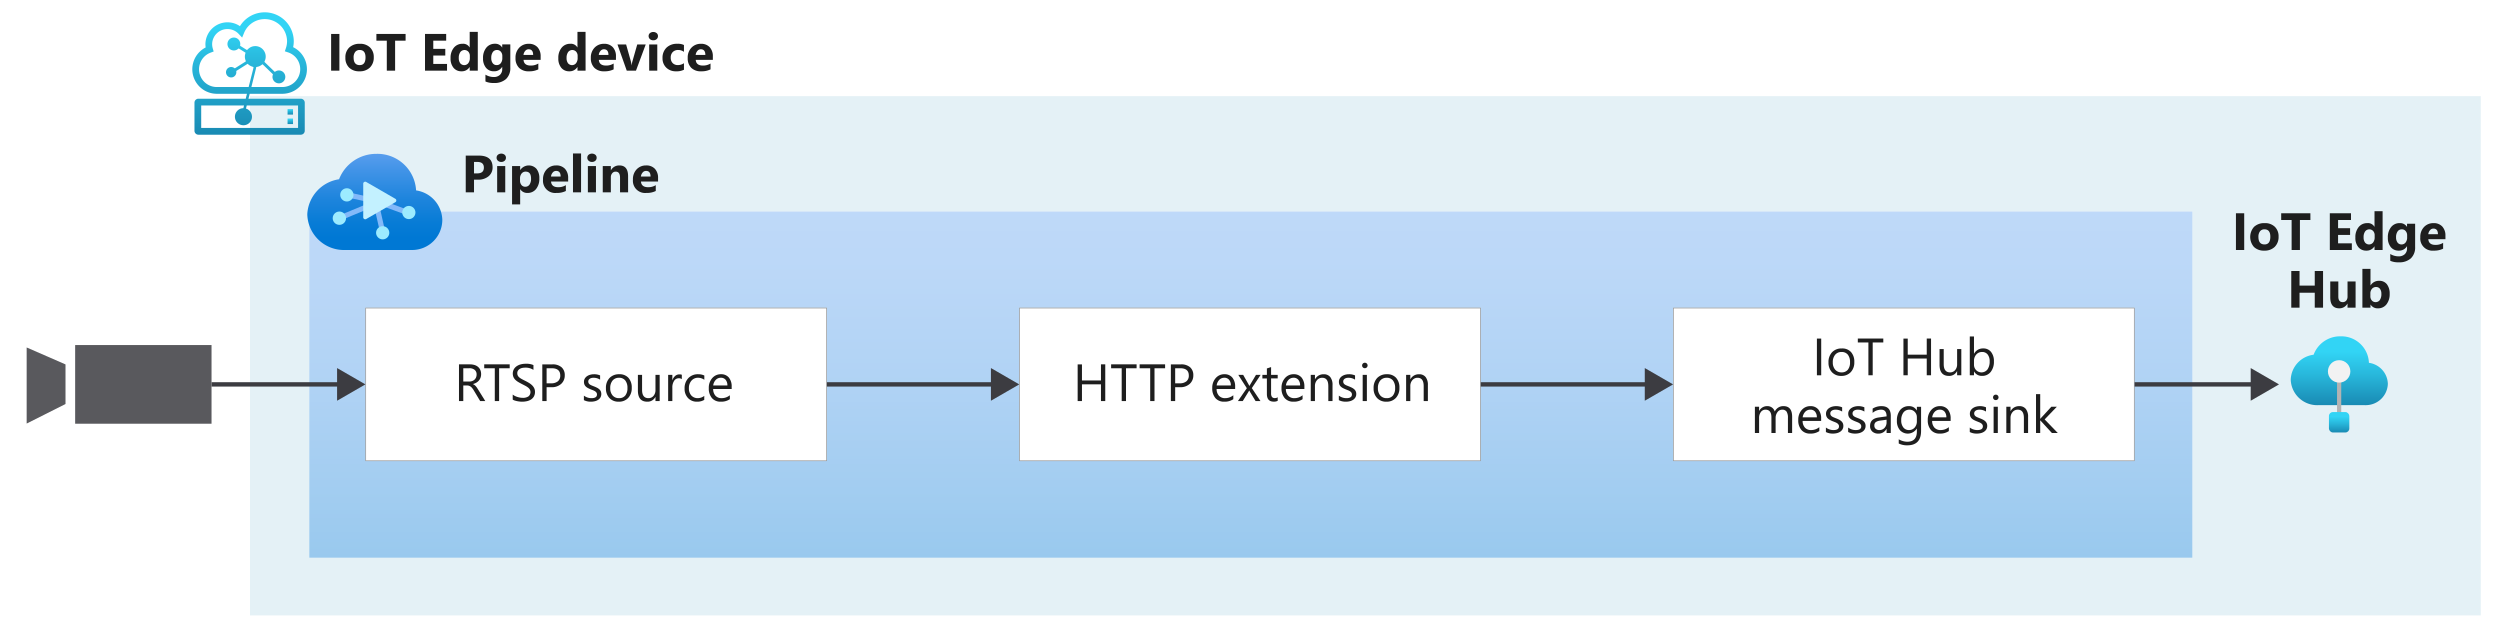 <svg xmlns="http://www.w3.org/2000/svg" xmlns:xlink="http://www.w3.org/1999/xlink" viewBox="0 0 572 145.2">
  <defs>
    <linearGradient id="linear-gradient" x1="286.183" y1="48.4" x2="286.183" y2="127.6" gradientUnits="userSpaceOnUse">
      <stop offset="0" stop-color="#5ea0ef"/>
      <stop offset="0.18" stop-color="#559cec"/>
      <stop offset="0.47" stop-color="#3c91e5"/>
      <stop offset="0.84" stop-color="#1380da"/>
      <stop offset="1" stop-color="#0078d4"/>
    </linearGradient>
    <linearGradient id="linear-gradient-2" x1="535.231" y1="1449.288" x2="535.231" y2="1465.052" gradientTransform="matrix(1, 0, 0, -1, 0, 1542)" gradientUnits="userSpaceOnUse">
      <stop offset="0" stop-color="#198ab3"/>
      <stop offset="0.44" stop-color="#28b7db"/>
      <stop offset="0.78" stop-color="#32d4f5"/>
    </linearGradient>
    <linearGradient id="linear-gradient-3" x1="535.194" y1="1443.052" x2="535.194" y2="1447.718" xlink:href="#linear-gradient-2"/>
    <linearGradient id="linear-gradient-4" x1="57.114" y1="2.821" x2="57.114" y2="30.821" gradientUnits="userSpaceOnUse">
      <stop offset="0.131" stop-color="#32d4f5"/>
      <stop offset="0.404" stop-color="#28b7db"/>
      <stop offset="1" stop-color="#198ab3"/>
    </linearGradient>
    <linearGradient id="linear-gradient-5" x1="66.417" y1="24.962" x2="66.417" y2="26.217" xlink:href="#linear-gradient-4"/>
    <linearGradient id="linear-gradient-6" x1="66.417" y1="27.128" x2="66.417" y2="28.384" xlink:href="#linear-gradient-4"/>
    <linearGradient id="linear-gradient-7" x1="85.754" y1="1510.905" x2="85.754" y2="1484.289" gradientTransform="matrix(1, 0, 0, -1, 0, 1542)" gradientUnits="userSpaceOnUse">
      <stop offset="0.117" stop-color="#5ea0ef"/>
      <stop offset="0.271" stop-color="#4595e8"/>
      <stop offset="0.531" stop-color="#1f85dd"/>
      <stop offset="0.741" stop-color="#087cd6"/>
      <stop offset="0.873" stop-color="#0078d4"/>
    </linearGradient>
  </defs>
  <g id="Shapes">
    <rect width="572" height="145.2" fill="#fff"/>
    <g>
      <rect x="57.2" y="22" width="510.4" height="118.8" fill="#fff"/>
      <rect x="57.2" y="22" width="510.4" height="118.8" fill="#198ab3" opacity="0.12"/>
    </g>
    <g>
      <rect x="70.766" y="48.4" width="430.834" height="79.2" fill="#fff"/>
      <rect x="70.766" y="48.4" width="430.834" height="79.2" opacity="0.4" fill="url(#linear-gradient)"/>
    </g>
    <g>
      <rect x="83.6" y="70.4" width="105.6" height="35.097" fill="#fff"/>
      <g opacity="0.65">
        <path d="M189.05,70.55v34.8H83.75V70.55h105.3m.15-.15H83.6v35.1H189.2V70.4Z" fill="#505150"/>
      </g>
    </g>
    <g>
      <rect x="233.2" y="70.4" width="105.6" height="35.097" fill="#fff"/>
      <g opacity="0.65">
        <path d="M338.65,70.55v34.8H233.35V70.55h105.3m.15-.15H233.2v35.1H338.8V70.4Z" fill="#505150"/>
      </g>
    </g>
    <g>
      <rect x="382.8" y="70.4" width="105.6" height="35.097" fill="#fff"/>
      <g opacity="0.65">
        <path d="M488.25,70.55v34.8H382.95V70.55h105.3m.15-.15H382.8v35.1H488.4V70.4Z" fill="#505150"/>
      </g>
    </g>
    <g>
      <line x1="47.146" y1="87.948" x2="78.218" y2="87.948" fill="none" stroke="#3c3c41" stroke-miterlimit="10"/>
      <polygon points="77.124 91.688 83.6 87.948 77.124 84.209 77.124 91.688" fill="#3c3c41"/>
    </g>
    <g>
      <line x1="189.2" y1="87.948" x2="227.818" y2="87.948" fill="none" stroke="#3c3c41" stroke-miterlimit="10"/>
      <polygon points="226.724 91.688 233.2 87.948 226.724 84.209 226.724 91.688" fill="#3c3c41"/>
    </g>
    <g>
      <line x1="338.8" y1="87.948" x2="377.418" y2="87.948" fill="none" stroke="#3c3c41" stroke-miterlimit="10"/>
      <polygon points="376.324 91.688 382.8 87.948 376.324 84.209 376.324 91.688" fill="#3c3c41"/>
    </g>
    <g>
      <line x1="488.4" y1="87.948" x2="516.055" y2="87.948" fill="none" stroke="#3c3c41" stroke-miterlimit="10"/>
      <polygon points="514.96 91.688 521.437 87.948 514.96 84.209 514.96 91.688" fill="#3c3c41"/>
    </g>
    <g>
      <path d="M546.341,87.765a5.014,5.014,0,0,0-4.333-4.753,6.3,6.3,0,0,0-6.481-6.061,6.458,6.458,0,0,0-6.172,4.21,5.949,5.949,0,0,0-5.234,5.727A6.049,6.049,0,0,0,530.38,92.7h10.677a.953.953,0,0,0,.272,0A5.049,5.049,0,0,0,546.341,87.765Z" fill="url(#linear-gradient-2)"/>
      <rect x="534.713" y="87.283" width="0.963" height="7.641" fill="#b3b3b3"/>
      <circle cx="535.194" cy="84.975" r="2.568" fill="#f2f2f2"/>
      <rect x="532.861" y="94.282" width="4.666" height="4.666" rx="0.901" fill="url(#linear-gradient-3)"/>
    </g>
    <g>
      <path d="M68.827,22.585H56.848l.281-1.128H64.6a5.617,5.617,0,0,0,2.469-10.666,6.523,6.523,0,0,0,.146-1.371A6.65,6.65,0,0,0,54.9,5.987,5.05,5.05,0,0,0,47,10.094a5.138,5.138,0,0,0,.058.763,5.607,5.607,0,0,0,2.57,10.6H56.5l-.281,1.128H45.4a.908.908,0,0,0-.905.91v6.417a.908.908,0,0,0,.905.91H68.827a.908.908,0,0,0,.9-.91V23.494A.907.907,0,0,0,68.827,22.585Zm-19.2-2.674a4.061,4.061,0,0,1-1.415-7.877l.674-.253-.207-.7a3.529,3.529,0,0,1-.142-.992,3.509,3.509,0,0,1,6.05-2.356L55.4,8.6l.455-1.1A5.112,5.112,0,0,1,65.679,9.42,5.01,5.01,0,0,1,65.419,11l-.245.737.734.244a4.043,4.043,0,0,1,2.782,3.849A4.086,4.086,0,0,1,64.6,19.909H57.514l1.063-4.264.051-.3.3-.067a2.363,2.363,0,0,0,.835-.368l.308-.215,2.376,2.3-.062.256a1.473,1.473,0,0,0,1.427,1.819,1.431,1.431,0,0,0,.533-.1,1.481,1.481,0,0,0,.834-1.913,1.463,1.463,0,0,0-1.9-.838.631.631,0,0,0-.06.032c-.023.014-.048.027-.071.039l-.291.15-2.365-2.288.121-.29a2.4,2.4,0,0,0-2.2-3.316,2.365,2.365,0,0,0-1.642.663l-.257.248-1.572-.984.025-.281a1.461,1.461,0,0,0-1.457-1.6,1.448,1.448,0,0,0-.534.1,1.482,1.482,0,0,0-.833,1.914,1.458,1.458,0,0,0,1.368.938,1.436,1.436,0,0,0,.534-.1,1.453,1.453,0,0,0,.322-.184l.249-.181,1.561.978-.078.324a2.334,2.334,0,0,0,.048,1.314l.112.341-2.528,1.6-.239-.141a1.172,1.172,0,0,0-1.029-.082,1.2,1.2,0,0,0-.673,1.547,1.183,1.183,0,0,0,1.537.676,1.2,1.2,0,0,0,.748-1.143l-.007-.261,2.584-1.634.254.21a2.371,2.371,0,0,0,.735.408l.366.127-.062.377L56.89,19.911Zm18.57,9.365H46.034V24.132h9.8l-.156.623a1.951,1.951,0,1,0,.6.087l.177-.71H68.194Z" fill="url(#linear-gradient-4)"/>
      <path d="M67.042,24.962H65.793v1.255h1.249Z" fill="url(#linear-gradient-5)"/>
      <path d="M67.042,27.128H65.793v1.256h1.249Z" fill="url(#linear-gradient-6)"/>
    </g>
    <g id="a3857c27-3253-4155-b620-22ae9cf301a7">
      <g>
        <path d="M95.2,43.563A8.852,8.852,0,0,0,86.117,35.2a9.107,9.107,0,0,0-8.541,5.814,8.53,8.53,0,0,0-7.269,8A8.384,8.384,0,0,0,78.884,57.2H94.3a6.907,6.907,0,0,0,6.9-6.912A7.005,7.005,0,0,0,95.2,43.563Z" fill="url(#linear-gradient-7)"/>
        <g>
          <polygon points="93.968 48.256 86.267 45.395 86.068 45.889 86.193 45.436 79.355 43.931 79.027 45.077 84.798 46.328 77.394 49.388 77.963 50.405 85.608 47.229 86.976 53.254 88.158 53.108 86.764 46.89 93.515 49.358 93.968 48.256" fill="#83b9f9"/>
          <path d="M78.169,45.513a1.512,1.512,0,1,0,.268-2.121h0l-.034.027A1.5,1.5,0,0,0,78.169,45.513Zm-1.716,5.35a1.521,1.521,0,1,0,.258-2.137,1.52,1.52,0,0,0-.258,2.137Zm15.9-1.322a1.505,1.505,0,1,0,.276-2.11l-.006,0h0a1.488,1.488,0,0,0-.278,2.084Z" fill="#9cebff"/>
          <path d="M86.373,54.185a1.505,1.505,0,1,0,.269-2.111h0a1.488,1.488,0,0,0-.29,2.085l0,0Z" fill="#9cebff"/>
        </g>
        <path d="M90.449,46.265a.452.452,0,0,0,0-.786l-3.322-1.922-3.333-1.921a.454.454,0,0,0-.687.393v7.686a.454.454,0,0,0,.687.393l3.333-1.921Z" fill="#c3f1ff"/>
      </g>
    </g>
    <g>
      <g>
        <polygon points="6.1 96.911 14.988 92.437 14.988 83.377 6.1 79.5 6.1 96.911" fill="#fff"/>
        <polygon points="6.1 96.911 14.988 92.437 14.988 83.377 6.1 79.5 6.1 96.911" fill="#3c3c41" opacity="0.85"/>
      </g>
      <g>
        <rect x="17.195" y="78.948" width="31.205" height="18" fill="#fff"/>
        <rect x="17.195" y="78.948" width="31.205" height="18" fill="#3c3c41" opacity="0.85"/>
      </g>
    </g>
  </g>
  <g id="Text">
    <g>
      <path d="M513.475,57.2h-1.892V48.8h1.892Z" fill="#1e1e1e"/>
      <path d="M518.063,57.346a3.222,3.222,0,0,1-2.358-.841,3.475,3.475,0,0,1,.032-4.611,3.364,3.364,0,0,1,2.408-.841,3.185,3.185,0,0,1,2.344.841,2.992,2.992,0,0,1,.85,2.224,3.172,3.172,0,0,1-.876,2.361A3.262,3.262,0,0,1,518.063,57.346Zm.047-4.875a1.236,1.236,0,0,0-1.019.451,1.987,1.987,0,0,0-.364,1.278q0,1.728,1.395,1.728,1.331,0,1.33-1.775Q519.452,52.471,518.11,52.471Z" fill="#1e1e1e"/>
      <path d="M528.622,50.338h-2.4V57.2h-1.9V50.338h-2.385V48.8h6.68Z" fill="#1e1e1e"/>
      <path d="M538.1,57.2h-5.039V48.8h4.846v1.541h-2.953v1.87H537.7v1.535h-2.748v1.922H538.1Z" fill="#1e1e1e"/>
      <path d="M545.139,57.2h-1.851v-.826h-.024a2.075,2.075,0,0,1-1.857.972,2.275,2.275,0,0,1-1.811-.794,3.285,3.285,0,0,1-.685-2.218,3.574,3.574,0,0,1,.756-2.384,2.465,2.465,0,0,1,1.98-.9,1.684,1.684,0,0,1,1.617.832h.024V48.317h1.851Zm-1.816-2.918v-.451a1.418,1.418,0,0,0-.34-.973,1.2,1.2,0,0,0-1.845.1,2.239,2.239,0,0,0-.346,1.327,1.938,1.938,0,0,0,.334,1.218,1.186,1.186,0,0,0,1.843-.023A1.882,1.882,0,0,0,543.323,54.282Z" fill="#1e1e1e"/>
      <path d="M552.581,56.514a3.393,3.393,0,0,1-.967,2.587,3.919,3.919,0,0,1-2.8.917,4.435,4.435,0,0,1-1.922-.346V58.114a3.689,3.689,0,0,0,1.87.539,2.014,2.014,0,0,0,1.453-.495,1.78,1.78,0,0,0,.515-1.345v-.475h-.023a2.068,2.068,0,0,1-1.869,1.008,2.25,2.25,0,0,1-1.823-.808,3.28,3.28,0,0,1-.673-2.168,3.651,3.651,0,0,1,.75-2.42,2.447,2.447,0,0,1,1.974-.9,1.821,1.821,0,0,1,1.641.844h.023v-.7h1.852Zm-1.828-2.2v-.475a1.458,1.458,0,0,0-.337-.969,1.09,1.09,0,0,0-.876-.4,1.131,1.131,0,0,0-.967.481,2.26,2.26,0,0,0-.352,1.353,1.913,1.913,0,0,0,.334,1.187,1.09,1.09,0,0,0,.915.436,1.132,1.132,0,0,0,.928-.442A1.811,1.811,0,0,0,550.753,54.317Z" fill="#1e1e1e"/>
      <path d="M559.518,54.727H555.6q.094,1.307,1.647,1.307a3.219,3.219,0,0,0,1.74-.469V56.9a4.57,4.57,0,0,1-2.162.445,2.792,2.792,0,0,1-3.059-3.053,3.208,3.208,0,0,1,.868-2.367,2.888,2.888,0,0,1,2.132-.873,2.623,2.623,0,0,1,2.031.78,3,3,0,0,1,.717,2.115ZM557.8,53.59q0-1.288-1.043-1.289a1,1,0,0,0-.771.369,1.671,1.671,0,0,0-.4.92Z" fill="#1e1e1e"/>
      <path d="M531.516,70.4h-1.9V66.978h-3.48V70.4h-1.893V62h1.893v3.351h3.48V62h1.9Z" fill="#1e1e1e"/>
      <path d="M538.958,70.4h-1.846v-.914h-.029a2.094,2.094,0,0,1-1.834,1.06q-2.087,0-2.086-2.525V64.4h1.846v3.457q0,1.272,1.007,1.271a1,1,0,0,0,.8-.348,1.4,1.4,0,0,0,.3-.947V64.4h1.846Z" fill="#1e1e1e"/>
      <path d="M542.391,69.7h-.023v.7h-1.852V61.517h1.852V65.3h.023a2.2,2.2,0,0,1,1.952-1.049,2.142,2.142,0,0,1,1.787.8,3.438,3.438,0,0,1,.627,2.18,3.716,3.716,0,0,1-.733,2.408,2.383,2.383,0,0,1-1.957.908A1.892,1.892,0,0,1,542.391,69.7Zm-.052-2.532v.616a1.4,1.4,0,0,0,.334.961,1.086,1.086,0,0,0,.855.38,1.137,1.137,0,0,0,.982-.489,2.365,2.365,0,0,0,.348-1.386,1.88,1.88,0,0,0-.319-1.163,1.079,1.079,0,0,0-.911-.419,1.178,1.178,0,0,0-.923.416A1.583,1.583,0,0,0,542.339,67.171Z" fill="#1e1e1e"/>
    </g>
    <g>
      <path d="M252.883,91.767H251.9V87.935h-4.347v3.832h-.985v-8.4h.985V87.05H251.9V83.365h.985Z" fill="#1e1e1e"/>
      <path d="M260.054,84.255h-2.425v7.512h-.985V84.255h-2.42v-.89h5.83Z" fill="#1e1e1e"/>
      <path d="M266.576,84.255H264.15v7.512h-.984V84.255h-2.42v-.89h5.83Z" fill="#1e1e1e"/>
      <path d="M268.879,88.591v3.176h-.985v-8.4H270.2a3.045,3.045,0,0,1,2.089.656,2.344,2.344,0,0,1,.741,1.852,2.547,2.547,0,0,1-.823,1.957,3.149,3.149,0,0,1-2.224.761Zm0-4.336V87.7h1.031a2.31,2.31,0,0,0,1.556-.466A1.651,1.651,0,0,0,272,85.919q0-1.663-1.969-1.664Z" fill="#1e1e1e"/>
      <path d="M282.6,89.007h-4.237a2.245,2.245,0,0,0,.539,1.547,1.861,1.861,0,0,0,1.418.545,2.948,2.948,0,0,0,1.863-.668v.9a3.478,3.478,0,0,1-2.091.575,2.535,2.535,0,0,1-2-.818,3.341,3.341,0,0,1-.727-2.3,3.284,3.284,0,0,1,.794-2.283,2.546,2.546,0,0,1,1.972-.882,2.255,2.255,0,0,1,1.822.762A3.175,3.175,0,0,1,282.6,88.5Zm-.985-.814a1.96,1.96,0,0,0-.4-1.3,1.367,1.367,0,0,0-1.1-.463,1.552,1.552,0,0,0-1.154.486,2.2,2.2,0,0,0-.586,1.272Z" fill="#1e1e1e"/>
      <path d="M288.431,85.767,286.416,88.8l1.98,2.965h-1.119L286.1,89.822c-.074-.121-.162-.274-.263-.457h-.024q-.029.053-.275.457l-1.2,1.945h-1.108l2.045-2.941-1.957-3.059h1.119l1.161,2.051q.127.228.251.469h.024l1.5-2.52Z" fill="#1e1e1e"/>
      <path d="M292.34,91.708a1.856,1.856,0,0,1-.9.188q-1.577,0-1.576-1.758V86.587h-1.031v-.82h1.031V84.3l.961-.31v1.775h1.512v.82h-1.512v3.381a1.4,1.4,0,0,0,.205.862.821.821,0,0,0,.68.257,1.01,1.01,0,0,0,.627-.2Z" fill="#1e1e1e"/>
      <path d="M298.445,89.007h-4.236a2.24,2.24,0,0,0,.539,1.547,1.859,1.859,0,0,0,1.418.545,2.948,2.948,0,0,0,1.863-.668v.9a3.482,3.482,0,0,1-2.092.575,2.538,2.538,0,0,1-2-.818,3.346,3.346,0,0,1-.726-2.3,3.279,3.279,0,0,1,.794-2.283,2.544,2.544,0,0,1,1.971-.882,2.258,2.258,0,0,1,1.823.762,3.18,3.18,0,0,1,.644,2.115Zm-.984-.814a1.954,1.954,0,0,0-.4-1.3,1.365,1.365,0,0,0-1.1-.463,1.555,1.555,0,0,0-1.155.486,2.209,2.209,0,0,0-.585,1.272Z" fill="#1e1e1e"/>
      <path d="M304.879,91.767h-.961V88.345q0-1.909-1.395-1.91a1.513,1.513,0,0,0-1.192.542,2.005,2.005,0,0,0-.472,1.368v3.422H299.9v-6h.961v1h.024a2.165,2.165,0,0,1,1.968-1.137,1.834,1.834,0,0,1,1.506.636,2.83,2.83,0,0,1,.522,1.837Z" fill="#1e1e1e"/>
      <path d="M306.326,91.55V90.519a2.841,2.841,0,0,0,1.728.58q1.266,0,1.266-.844a.733.733,0,0,0-.108-.407,1.1,1.1,0,0,0-.293-.3,2.235,2.235,0,0,0-.434-.231q-.249-.1-.536-.214a7.061,7.061,0,0,1-.7-.319,2.135,2.135,0,0,1-.5-.364,1.35,1.35,0,0,1-.305-.46,1.634,1.634,0,0,1-.1-.6,1.433,1.433,0,0,1,.193-.747,1.708,1.708,0,0,1,.516-.545,2.391,2.391,0,0,1,.735-.331,3.273,3.273,0,0,1,.853-.112,3.436,3.436,0,0,1,1.394.27v.973a2.717,2.717,0,0,0-1.523-.434,1.787,1.787,0,0,0-.487.062,1.2,1.2,0,0,0-.372.172.821.821,0,0,0-.24.267.7.7,0,0,0-.085.343.815.815,0,0,0,.085.392.869.869,0,0,0,.249.282,1.879,1.879,0,0,0,.4.222c.157.067.334.139.534.217a7.461,7.461,0,0,1,.715.314,2.463,2.463,0,0,1,.539.363,1.423,1.423,0,0,1,.342.466,1.5,1.5,0,0,1,.12.627,1.478,1.478,0,0,1-.2.773,1.682,1.682,0,0,1-.524.545,2.388,2.388,0,0,1-.756.322,3.7,3.7,0,0,1-.9.106A3.394,3.394,0,0,1,306.326,91.55Z" fill="#1e1e1e"/>
      <path d="M312.273,84.244a.608.608,0,0,1-.439-.176.594.594,0,0,1-.182-.445.615.615,0,0,1,.621-.627.619.619,0,0,1,.448.178.625.625,0,0,1,0,.888A.615.615,0,0,1,312.273,84.244Zm.469,7.523h-.961v-6h.961Z" fill="#1e1e1e"/>
      <path d="M317.2,91.908a2.784,2.784,0,0,1-2.124-.841,3.117,3.117,0,0,1-.794-2.23,3.248,3.248,0,0,1,.826-2.361,2.973,2.973,0,0,1,2.233-.85,2.689,2.689,0,0,1,2.094.827,3.273,3.273,0,0,1,.753,2.291,3.221,3.221,0,0,1-.811,2.3A2.842,2.842,0,0,1,317.2,91.908Zm.07-5.473a1.826,1.826,0,0,0-1.464.63,2.583,2.583,0,0,0-.539,1.737,2.448,2.448,0,0,0,.544,1.682,1.854,1.854,0,0,0,1.459.615,1.757,1.757,0,0,0,1.433-.6,2.621,2.621,0,0,0,.5-1.717,2.667,2.667,0,0,0-.5-1.735A1.749,1.749,0,0,0,317.265,86.435Z" fill="#1e1e1e"/>
      <path d="M326.7,91.767h-.961V88.345q0-1.909-1.394-1.91a1.515,1.515,0,0,0-1.193.542,2.01,2.01,0,0,0-.472,1.368v3.422h-.96v-6h.96v1h.024a2.165,2.165,0,0,1,1.969-1.137,1.836,1.836,0,0,1,1.506.636A2.836,2.836,0,0,1,326.7,88.1Z" fill="#1e1e1e"/>
    </g>
    <g>
      <path d="M416.692,85.867h-.984v-8.4h.984Z" fill="#1e1e1e"/>
      <path d="M421.28,86.007a2.784,2.784,0,0,1-2.124-.84,3.117,3.117,0,0,1-.794-2.23,3.246,3.246,0,0,1,.826-2.361,2.969,2.969,0,0,1,2.233-.85,2.689,2.689,0,0,1,2.094.826,3.277,3.277,0,0,1,.753,2.291,3.223,3.223,0,0,1-.811,2.3A2.845,2.845,0,0,1,421.28,86.007Zm.07-5.472a1.826,1.826,0,0,0-1.464.63,2.582,2.582,0,0,0-.54,1.737,2.446,2.446,0,0,0,.545,1.681,1.851,1.851,0,0,0,1.459.616,1.756,1.756,0,0,0,1.433-.6,2.617,2.617,0,0,0,.5-1.717,2.662,2.662,0,0,0-.5-1.734A1.75,1.75,0,0,0,421.35,80.535Z" fill="#1e1e1e"/>
      <path d="M430.9,78.355h-2.426v7.512h-.984V78.355h-2.42v-.891h5.83Z" fill="#1e1e1e"/>
      <path d="M441.823,85.867h-.984V82.035h-4.348v3.832h-.984v-8.4h.984V81.15h4.348V77.464h.984Z" fill="#1e1e1e"/>
      <path d="M448.749,85.867h-.961v-.95h-.024a1.971,1.971,0,0,1-1.851,1.09q-2.145,0-2.145-2.554V79.867h.955V83.3q0,1.9,1.454,1.9a1.47,1.47,0,0,0,1.157-.519,1.983,1.983,0,0,0,.454-1.356V79.867h.961Z" fill="#1e1e1e"/>
      <path d="M451.673,85h-.024v.867h-.961V76.984h.961v3.937h.024a2.273,2.273,0,0,1,2.074-1.2,2.2,2.2,0,0,1,1.807.806,3.324,3.324,0,0,1,.654,2.159,3.713,3.713,0,0,1-.733,2.411,2.436,2.436,0,0,1-2,.905A1.974,1.974,0,0,1,451.673,85Zm-.024-2.42v.837a1.781,1.781,0,0,0,.484,1.263,1.723,1.723,0,0,0,2.6-.149,3.068,3.068,0,0,0,.5-1.858,2.422,2.422,0,0,0-.462-1.57,1.533,1.533,0,0,0-1.254-.568,1.7,1.7,0,0,0-1.348.583A2.139,2.139,0,0,0,451.649,82.58Z" fill="#1e1e1e"/>
      <path d="M410.039,99.067h-.961V95.622a2.6,2.6,0,0,0-.308-1.442,1.165,1.165,0,0,0-1.034-.445,1.28,1.28,0,0,0-1.046.562,2.154,2.154,0,0,0-.43,1.348v3.422H405.3V95.5q0-1.769-1.366-1.769a1.268,1.268,0,0,0-1.043.53,2.2,2.2,0,0,0-.41,1.38v3.422h-.961v-6h.961v.949h.024a2.039,2.039,0,0,1,1.863-1.09,1.734,1.734,0,0,1,1.7,1.242,2.142,2.142,0,0,1,1.992-1.242q1.982,0,1.981,2.444Z" fill="#1e1e1e"/>
      <path d="M416.678,96.307h-4.237a2.249,2.249,0,0,0,.539,1.547,1.861,1.861,0,0,0,1.418.545,2.953,2.953,0,0,0,1.864-.668v.9a3.484,3.484,0,0,1-2.092.575,2.535,2.535,0,0,1-2-.818,3.342,3.342,0,0,1-.727-2.3,3.283,3.283,0,0,1,.794-2.282,2.546,2.546,0,0,1,1.972-.882,2.255,2.255,0,0,1,1.822.762,3.175,3.175,0,0,1,.645,2.115Zm-.985-.814a1.958,1.958,0,0,0-.4-1.3,1.367,1.367,0,0,0-1.1-.463,1.552,1.552,0,0,0-1.154.486,2.2,2.2,0,0,0-.586,1.272Z" fill="#1e1e1e"/>
      <path d="M417.767,98.85V97.819a2.844,2.844,0,0,0,1.729.58q1.266,0,1.266-.844a.733.733,0,0,0-.109-.407,1.083,1.083,0,0,0-.293-.3,2.225,2.225,0,0,0-.433-.231q-.249-.1-.537-.214a6.93,6.93,0,0,1-.7-.32,2.105,2.105,0,0,1-.5-.363,1.357,1.357,0,0,1-.3-.46,1.613,1.613,0,0,1-.1-.6,1.438,1.438,0,0,1,.193-.747,1.708,1.708,0,0,1,.516-.545,2.391,2.391,0,0,1,.735-.331,3.236,3.236,0,0,1,.853-.112,3.441,3.441,0,0,1,1.395.27v.972a2.722,2.722,0,0,0-1.524-.433,1.775,1.775,0,0,0-.486.061,1.185,1.185,0,0,0-.372.173.794.794,0,0,0-.241.267.709.709,0,0,0-.085.343.827.827,0,0,0,.085.392.866.866,0,0,0,.249.281,1.914,1.914,0,0,0,.4.223q.234.1.533.217a7.36,7.36,0,0,1,.715.313,2.453,2.453,0,0,1,.539.364,1.422,1.422,0,0,1,.343.465,1.505,1.505,0,0,1,.12.627,1.489,1.489,0,0,1-.2.774,1.685,1.685,0,0,1-.525.545,2.411,2.411,0,0,1-.756.322,3.746,3.746,0,0,1-.9.106A3.413,3.413,0,0,1,417.767,98.85Z" fill="#1e1e1e"/>
      <path d="M422.859,98.85V97.819a2.844,2.844,0,0,0,1.729.58q1.264,0,1.265-.844a.733.733,0,0,0-.108-.407,1.083,1.083,0,0,0-.293-.3,2.235,2.235,0,0,0-.434-.231c-.166-.069-.344-.14-.536-.214a6.93,6.93,0,0,1-.7-.32,2.105,2.105,0,0,1-.5-.363,1.36,1.36,0,0,1-.305-.46,1.634,1.634,0,0,1-.1-.6,1.428,1.428,0,0,1,.193-.747,1.708,1.708,0,0,1,.516-.545,2.391,2.391,0,0,1,.735-.331,3.236,3.236,0,0,1,.853-.112,3.436,3.436,0,0,1,1.394.27v.972a2.716,2.716,0,0,0-1.523-.433,1.775,1.775,0,0,0-.486.061,1.2,1.2,0,0,0-.373.173.8.8,0,0,0-.24.267.709.709,0,0,0-.085.343.827.827,0,0,0,.085.392.866.866,0,0,0,.249.281,1.889,1.889,0,0,0,.4.223q.234.1.533.217a7.36,7.36,0,0,1,.715.313,2.477,2.477,0,0,1,.539.364,1.422,1.422,0,0,1,.343.465,1.505,1.505,0,0,1,.12.627,1.48,1.48,0,0,1-.2.774,1.672,1.672,0,0,1-.524.545,2.411,2.411,0,0,1-.756.322,3.746,3.746,0,0,1-.9.106A3.407,3.407,0,0,1,422.859,98.85Z" fill="#1e1e1e"/>
      <path d="M432.609,99.067h-.961v-.938h-.023a2.012,2.012,0,0,1-1.846,1.079,1.973,1.973,0,0,1-1.4-.475,1.643,1.643,0,0,1-.507-1.26q0-1.681,1.98-1.957l1.8-.252q0-1.528-1.236-1.529a2.954,2.954,0,0,0-1.957.738v-.984a3.718,3.718,0,0,1,2.039-.563q2.115,0,2.115,2.239Zm-.961-3.035-1.447.2a2.35,2.35,0,0,0-1.008.331.956.956,0,0,0-.34.841.917.917,0,0,0,.314.718A1.213,1.213,0,0,0,430,98.4a1.541,1.541,0,0,0,1.18-.5,1.789,1.789,0,0,0,.466-1.269Z" fill="#1e1e1e"/>
      <path d="M439.541,98.586q0,3.306-3.164,3.305a4.256,4.256,0,0,1-1.946-.422v-.961a4,4,0,0,0,1.934.563q2.215,0,2.215-2.356v-.656h-.024a2.427,2.427,0,0,1-3.864.349,3.2,3.2,0,0,1-.682-2.148,3.735,3.735,0,0,1,.735-2.431,2.456,2.456,0,0,1,2.013-.9,1.954,1.954,0,0,1,1.8.973h.024v-.832h.961Zm-.961-2.232v-.885a1.712,1.712,0,0,0-.484-1.224,1.59,1.59,0,0,0-1.2-.51,1.67,1.67,0,0,0-1.394.647,2.891,2.891,0,0,0-.5,1.814,2.48,2.48,0,0,0,.483,1.6,1.562,1.562,0,0,0,1.281.6,1.671,1.671,0,0,0,1.315-.574A2.14,2.14,0,0,0,438.58,96.354Z" fill="#1e1e1e"/>
      <path d="M446.308,96.307h-4.236a2.245,2.245,0,0,0,.539,1.547,1.861,1.861,0,0,0,1.418.545,2.948,2.948,0,0,0,1.863-.668v.9a3.478,3.478,0,0,1-2.091.575,2.535,2.535,0,0,1-2-.818,3.342,3.342,0,0,1-.727-2.3,3.283,3.283,0,0,1,.794-2.282,2.544,2.544,0,0,1,1.972-.882,2.255,2.255,0,0,1,1.822.762,3.174,3.174,0,0,1,.644,2.115Zm-.984-.814a1.958,1.958,0,0,0-.4-1.3,1.367,1.367,0,0,0-1.1-.463,1.552,1.552,0,0,0-1.154.486,2.2,2.2,0,0,0-.586,1.272Z" fill="#1e1e1e"/>
      <path d="M450.685,98.85V97.819a2.844,2.844,0,0,0,1.729.58q1.266,0,1.265-.844a.733.733,0,0,0-.108-.407,1.083,1.083,0,0,0-.293-.3,2.225,2.225,0,0,0-.433-.231q-.249-.1-.537-.214a6.93,6.93,0,0,1-.7-.32,2.105,2.105,0,0,1-.5-.363,1.357,1.357,0,0,1-.3-.46,1.613,1.613,0,0,1-.1-.6,1.438,1.438,0,0,1,.193-.747,1.708,1.708,0,0,1,.516-.545,2.391,2.391,0,0,1,.735-.331,3.236,3.236,0,0,1,.853-.112,3.436,3.436,0,0,1,1.394.27v.972a2.716,2.716,0,0,0-1.523-.433,1.775,1.775,0,0,0-.486.061,1.185,1.185,0,0,0-.372.173.794.794,0,0,0-.241.267.709.709,0,0,0-.085.343.827.827,0,0,0,.085.392.866.866,0,0,0,.249.281,1.914,1.914,0,0,0,.4.223q.234.1.533.217a7.36,7.36,0,0,1,.715.313,2.453,2.453,0,0,1,.539.364,1.422,1.422,0,0,1,.343.465,1.505,1.505,0,0,1,.12.627,1.489,1.489,0,0,1-.2.774,1.685,1.685,0,0,1-.525.545,2.411,2.411,0,0,1-.756.322,3.746,3.746,0,0,1-.9.106A3.41,3.41,0,0,1,450.685,98.85Z" fill="#1e1e1e"/>
      <path d="M456.633,91.543a.61.61,0,0,1-.44-.175.6.6,0,0,1-.181-.446.615.615,0,0,1,.621-.627.622.622,0,0,1,.448.179.628.628,0,0,1,0,.888A.616.616,0,0,1,456.633,91.543Zm.468,7.524h-.961v-6h.961Z" fill="#1e1e1e"/>
      <path d="M464.027,99.067h-.961V95.645q0-1.909-1.394-1.91a1.515,1.515,0,0,0-1.193.542,2.009,2.009,0,0,0-.471,1.368v3.422h-.961v-6h.961v1h.023A2.165,2.165,0,0,1,462,92.926a1.836,1.836,0,0,1,1.506.636,2.836,2.836,0,0,1,.521,1.837Z" fill="#1e1e1e"/>
      <path d="M470.818,99.067h-1.347l-2.649-2.883H466.8v2.883h-.961V90.184h.961v5.631h.023l2.52-2.748H470.6l-2.783,2.894Z" fill="#1e1e1e"/>
    </g>
    <g>
      <path d="M77.654,16.168H75.761v-8.4h1.893Z" fill="#1e1e1e"/>
      <path d="M82.242,16.315a3.225,3.225,0,0,1-2.359-.841,3.048,3.048,0,0,1-.858-2.282,3.05,3.05,0,0,1,.89-2.329,3.365,3.365,0,0,1,2.409-.841,3.182,3.182,0,0,1,2.343.841,2.986,2.986,0,0,1,.85,2.223,3.173,3.173,0,0,1-.876,2.362A3.262,3.262,0,0,1,82.242,16.315Zm.046-4.875a1.234,1.234,0,0,0-1.019.451,1.991,1.991,0,0,0-.363,1.277q0,1.73,1.394,1.729,1.331,0,1.33-1.775Q83.63,11.439,82.288,11.44Z" fill="#1e1e1e"/>
      <path d="M92.8,9.307H90.4v6.861h-1.9V9.307H86.12V7.766H92.8Z" fill="#1e1e1e"/>
      <path d="M102.281,16.168H97.242v-8.4h4.845V9.307H99.134v1.869h2.748v1.535H99.134v1.922h3.147Z" fill="#1e1e1e"/>
      <path d="M109.318,16.168h-1.852v-.826h-.023a2.076,2.076,0,0,1-1.858.973,2.275,2.275,0,0,1-1.81-.794,3.287,3.287,0,0,1-.686-2.218,3.578,3.578,0,0,1,.756-2.385,2.467,2.467,0,0,1,1.98-.9,1.685,1.685,0,0,1,1.618.832h.023V7.286h1.852ZM107.5,13.25V12.8a1.416,1.416,0,0,0-.34-.972,1.2,1.2,0,0,0-1.845.1,2.243,2.243,0,0,0-.346,1.327,1.939,1.939,0,0,0,.334,1.219,1.186,1.186,0,0,0,1.843-.023A1.883,1.883,0,0,0,107.5,13.25Z" fill="#1e1e1e"/>
      <path d="M116.759,15.483a3.4,3.4,0,0,1-.967,2.587,3.918,3.918,0,0,1-2.8.917,4.429,4.429,0,0,1-1.922-.346V17.083a3.683,3.683,0,0,0,1.869.539,2.01,2.01,0,0,0,1.453-.5,1.775,1.775,0,0,0,.516-1.344v-.475h-.024a2.068,2.068,0,0,1-1.869,1.008,2.247,2.247,0,0,1-1.822-.809,3.273,3.273,0,0,1-.674-2.168,3.654,3.654,0,0,1,.75-2.42,2.449,2.449,0,0,1,1.974-.9,1.821,1.821,0,0,1,1.641.844h.024v-.7h1.851Zm-1.828-2.2v-.475a1.458,1.458,0,0,0-.337-.97,1.092,1.092,0,0,0-.876-.4,1.134,1.134,0,0,0-.967.48,2.265,2.265,0,0,0-.351,1.354,1.9,1.9,0,0,0,.334,1.186,1.088,1.088,0,0,0,.914.437,1.13,1.13,0,0,0,.928-.442A1.811,1.811,0,0,0,114.931,13.286Z" fill="#1e1e1e"/>
      <path d="M123.7,13.7h-3.914Q119.876,15,121.429,15a3.218,3.218,0,0,0,1.74-.468V15.87a4.567,4.567,0,0,1-2.162.445,3.044,3.044,0,0,1-2.256-.806,3.044,3.044,0,0,1-.8-2.247,3.211,3.211,0,0,1,.867-2.367,2.889,2.889,0,0,1,2.133-.873,2.624,2.624,0,0,1,2.03.779,3.006,3.006,0,0,1,.718,2.116Zm-1.717-1.137q0-1.289-1.043-1.289a1,1,0,0,0-.771.369,1.682,1.682,0,0,0-.395.92Z" fill="#1e1e1e"/>
      <path d="M133.98,16.168h-1.852v-.826H132.1a2.076,2.076,0,0,1-1.858.973,2.275,2.275,0,0,1-1.81-.794,3.287,3.287,0,0,1-.686-2.218,3.578,3.578,0,0,1,.756-2.385,2.467,2.467,0,0,1,1.981-.9,1.685,1.685,0,0,1,1.617.832h.023V7.286h1.852Zm-1.817-2.918V12.8a1.42,1.42,0,0,0-.339-.972,1.2,1.2,0,0,0-1.846.1,2.243,2.243,0,0,0-.346,1.327,1.939,1.939,0,0,0,.334,1.219,1.186,1.186,0,0,0,1.843-.023A1.883,1.883,0,0,0,132.163,13.25Z" fill="#1e1e1e"/>
      <path d="M140.929,13.7h-3.914Q137.108,15,138.661,15a3.219,3.219,0,0,0,1.741-.468V15.87a4.573,4.573,0,0,1-2.162.445,3.044,3.044,0,0,1-2.256-.806,3.044,3.044,0,0,1-.8-2.247,3.211,3.211,0,0,1,.867-2.367,2.889,2.889,0,0,1,2.133-.873,2.623,2.623,0,0,1,2.03.779,3,3,0,0,1,.718,2.116Zm-1.717-1.137q0-1.289-1.043-1.289a1,1,0,0,0-.77.369,1.676,1.676,0,0,0-.4.92Z" fill="#1e1e1e"/>
      <path d="M147.743,10.168l-2.232,6H143.4l-2.127-6h1.98l1.043,3.7a5.37,5.37,0,0,1,.2,1.066h.024a6.025,6.025,0,0,1,.216-1.031l1.067-3.733Z" fill="#1e1e1e"/>
      <path d="M149.472,9.219a1.085,1.085,0,0,1-.768-.278.9.9,0,0,1-.3-.683.863.863,0,0,1,.3-.679,1.252,1.252,0,0,1,1.538,0,.864.864,0,0,1,.3.679.891.891,0,0,1-.3.692A1.1,1.1,0,0,1,149.472,9.219Zm.914,6.949h-1.852v-6h1.852Z" fill="#1e1e1e"/>
      <path d="M156.492,15.952a3.666,3.666,0,0,1-1.811.363,3.059,3.059,0,0,1-2.238-.838,2.892,2.892,0,0,1-.856-2.162A3.188,3.188,0,0,1,152.5,10.9a3.39,3.39,0,0,1,2.452-.882,3.158,3.158,0,0,1,1.536.281v1.571a2.107,2.107,0,0,0-1.295-.434,1.7,1.7,0,0,0-1.263.466,1.735,1.735,0,0,0-.466,1.286,1.714,1.714,0,0,0,.445,1.251,1.636,1.636,0,0,0,1.225.454,2.448,2.448,0,0,0,1.354-.434Z" fill="#1e1e1e"/>
      <path d="M163.1,13.7h-3.914Q159.274,15,160.827,15a3.219,3.219,0,0,0,1.741-.468V15.87a4.573,4.573,0,0,1-2.162.445,3.044,3.044,0,0,1-2.256-.806,3.044,3.044,0,0,1-.8-2.247,3.211,3.211,0,0,1,.867-2.367,2.889,2.889,0,0,1,2.133-.873,2.623,2.623,0,0,1,2.03.779,3,3,0,0,1,.718,2.116Zm-1.717-1.137q0-1.289-1.043-1.289a1,1,0,0,0-.77.369,1.676,1.676,0,0,0-.4.92Z" fill="#1e1e1e"/>
    </g>
    <g>
      <path d="M108.454,41.105V44h-1.893V35.6h2.965q3.176,0,3.176,2.677a2.57,2.57,0,0,1-.911,2.048,3.608,3.608,0,0,1-2.435.782Zm0-4.054V39.67h.744q1.512,0,1.512-1.324,0-1.3-1.512-1.295Z" fill="#1e1e1e"/>
      <path d="M114.688,37.051a1.079,1.079,0,0,1-.767-.279.893.893,0,0,1-.3-.682.863.863,0,0,1,.3-.68,1.252,1.252,0,0,1,1.538,0,.87.87,0,0,1,.3.68.893.893,0,0,1-.3.691A1.1,1.1,0,0,1,114.688,37.051ZM115.6,44h-1.851V38H115.6Z" fill="#1e1e1e"/>
      <path d="M119.036,43.3h-.023V46.76h-1.852V38h1.852v.9h.023a2.357,2.357,0,0,1,3.729-.249,3.407,3.407,0,0,1,.636,2.177,3.691,3.691,0,0,1-.741,2.408,2.415,2.415,0,0,1-1.972.908A1.869,1.869,0,0,1,119.036,43.3Zm-.053-2.461v.48a1.533,1.533,0,0,0,.328,1.014,1.069,1.069,0,0,0,.862.393,1.135,1.135,0,0,0,.981-.49,2.356,2.356,0,0,0,.349-1.385q0-1.582-1.231-1.583a1.154,1.154,0,0,0-.928.431A1.714,1.714,0,0,0,118.983,40.842Z" fill="#1e1e1e"/>
      <path d="M129.993,41.527h-3.914q.093,1.306,1.646,1.307a3.211,3.211,0,0,0,1.741-.469V43.7a4.573,4.573,0,0,1-2.162.445,2.792,2.792,0,0,1-3.059-3.052,3.211,3.211,0,0,1,.867-2.367,2.889,2.889,0,0,1,2.133-.873,2.619,2.619,0,0,1,2.03.779,3,3,0,0,1,.718,2.115Zm-1.717-1.136q0-1.29-1.043-1.289a.994.994,0,0,0-.77.369,1.673,1.673,0,0,0-.4.92Z" fill="#1e1e1e"/>
      <path d="M132.946,44H131.1V35.117h1.851Z" fill="#1e1e1e"/>
      <path d="M135.442,37.051a1.079,1.079,0,0,1-.767-.279.893.893,0,0,1-.3-.682.863.863,0,0,1,.3-.68,1.252,1.252,0,0,1,1.538,0,.87.87,0,0,1,.3.68.893.893,0,0,1-.3.691A1.1,1.1,0,0,1,135.442,37.051ZM136.356,44h-1.851V38h1.851Z" fill="#1e1e1e"/>
      <path d="M143.71,44h-1.846V40.666q0-1.395-1-1.395a.99.99,0,0,0-.791.37,1.405,1.405,0,0,0-.311.937V44h-1.851V38h1.851v.949h.024a2.122,2.122,0,0,1,1.928-1.095q1.992,0,1.992,2.472Z" fill="#1e1e1e"/>
      <path d="M150.565,41.527h-3.914q.094,1.306,1.647,1.307a3.21,3.21,0,0,0,1.74-.469V43.7a4.57,4.57,0,0,1-2.162.445,2.792,2.792,0,0,1-3.059-3.052,3.211,3.211,0,0,1,.867-2.367,2.891,2.891,0,0,1,2.133-.873,2.619,2.619,0,0,1,2.03.779,3,3,0,0,1,.718,2.115Zm-1.717-1.136q0-1.29-1.043-1.289a1,1,0,0,0-.77.369,1.673,1.673,0,0,0-.4.92Z" fill="#1e1e1e"/>
    </g>
    <g>
      <path d="M111.035,91.767h-1.171l-1.407-2.355a5.113,5.113,0,0,0-.375-.56,2.155,2.155,0,0,0-.372-.378,1.278,1.278,0,0,0-.41-.214,1.679,1.679,0,0,0-.495-.067H106v3.574h-.984v-8.4h2.508a3.6,3.6,0,0,1,1.016.137,2.28,2.28,0,0,1,.809.419,1.943,1.943,0,0,1,.536.7,2.317,2.317,0,0,1,.194.981,2.362,2.362,0,0,1-.132.806,2.1,2.1,0,0,1-.375.653,2.272,2.272,0,0,1-.586.489,2.989,2.989,0,0,1-.771.314v.023a1.773,1.773,0,0,1,.366.214,1.97,1.97,0,0,1,.3.284,3.916,3.916,0,0,1,.279.372c.091.139.194.3.307.484ZM106,84.255V87.3h1.336a2.034,2.034,0,0,0,.683-.111,1.583,1.583,0,0,0,.542-.319,1.458,1.458,0,0,0,.357-.51,1.706,1.706,0,0,0,.129-.677,1.318,1.318,0,0,0-.436-1.052,1.875,1.875,0,0,0-1.263-.378Z" fill="#1e1e1e"/>
      <path d="M116.619,84.255h-2.425v7.512h-.985V84.255h-2.42v-.89h5.83Z" fill="#1e1e1e"/>
      <path d="M117.311,91.427v-1.16a2.245,2.245,0,0,0,.477.316,3.926,3.926,0,0,0,.586.238,4.705,4.705,0,0,0,.618.149,3.481,3.481,0,0,0,.575.053,2.246,2.246,0,0,0,1.356-.337,1.264,1.264,0,0,0,.3-1.561,1.676,1.676,0,0,0-.413-.46,4.1,4.1,0,0,0-.624-.4q-.36-.191-.777-.4-.438-.224-.82-.451a3.623,3.623,0,0,1-.662-.5,2.113,2.113,0,0,1-.442-.624,2.129,2.129,0,0,1,.091-1.817,2.15,2.15,0,0,1,.662-.7,2.994,2.994,0,0,1,.934-.41,4.276,4.276,0,0,1,1.07-.135,4.1,4.1,0,0,1,1.81.3V84.63a3.287,3.287,0,0,0-1.91-.515,3.14,3.14,0,0,0-.645.067,1.819,1.819,0,0,0-.574.22,1.261,1.261,0,0,0-.41.392,1.049,1.049,0,0,0-.158.586,1.208,1.208,0,0,0,.12.557,1.369,1.369,0,0,0,.354.428,3.543,3.543,0,0,0,.572.375q.336.182.776.4t.856.469a3.967,3.967,0,0,1,.709.545,2.419,2.419,0,0,1,.483.662,1.861,1.861,0,0,1,.179.832,2.1,2.1,0,0,1-.244,1.052,1.991,1.991,0,0,1-.656.7,2.857,2.857,0,0,1-.952.39,5.216,5.216,0,0,1-1.137.12,4.53,4.53,0,0,1-.492-.033q-.292-.031-.6-.093a4.776,4.776,0,0,1-.578-.153A1.784,1.784,0,0,1,117.311,91.427Z" fill="#1e1e1e"/>
      <path d="M125.063,88.591v3.176h-.985v-8.4h2.309a3.045,3.045,0,0,1,2.089.656,2.344,2.344,0,0,1,.741,1.852,2.547,2.547,0,0,1-.823,1.957,3.149,3.149,0,0,1-2.224.761Zm0-4.336V87.7h1.031a2.31,2.31,0,0,0,1.556-.466,1.651,1.651,0,0,0,.536-1.316q0-1.663-1.969-1.664Z" fill="#1e1e1e"/>
      <path d="M133.594,91.55V90.519a2.842,2.842,0,0,0,1.729.58q1.264,0,1.265-.844a.733.733,0,0,0-.108-.407,1.083,1.083,0,0,0-.293-.3,2.235,2.235,0,0,0-.434-.231q-.249-.1-.536-.214a7.061,7.061,0,0,1-.7-.319,2.135,2.135,0,0,1-.5-.364,1.35,1.35,0,0,1-.305-.46,1.634,1.634,0,0,1-.1-.6,1.433,1.433,0,0,1,.193-.747,1.708,1.708,0,0,1,.516-.545,2.391,2.391,0,0,1,.735-.331,3.273,3.273,0,0,1,.853-.112,3.436,3.436,0,0,1,1.394.27v.973a2.717,2.717,0,0,0-1.523-.434,1.787,1.787,0,0,0-.487.062,1.2,1.2,0,0,0-.372.172.821.821,0,0,0-.24.267.7.7,0,0,0-.085.343.815.815,0,0,0,.085.392.869.869,0,0,0,.249.282,1.863,1.863,0,0,0,.4.222q.234.1.533.217a7.461,7.461,0,0,1,.715.314,2.44,2.44,0,0,1,.539.363,1.423,1.423,0,0,1,.342.466,1.645,1.645,0,0,1-.076,1.4,1.682,1.682,0,0,1-.524.545,2.388,2.388,0,0,1-.756.322,3.7,3.7,0,0,1-.9.106A3.4,3.4,0,0,1,133.594,91.55Z" fill="#1e1e1e"/>
      <path d="M141.557,91.908a2.784,2.784,0,0,1-2.124-.841,3.117,3.117,0,0,1-.794-2.23,3.243,3.243,0,0,1,.826-2.361,2.973,2.973,0,0,1,2.233-.85,2.69,2.69,0,0,1,2.094.827,3.273,3.273,0,0,1,.753,2.291,3.221,3.221,0,0,1-.811,2.3A2.842,2.842,0,0,1,141.557,91.908Zm.07-5.473a1.829,1.829,0,0,0-1.465.63,2.589,2.589,0,0,0-.539,1.737,2.449,2.449,0,0,0,.545,1.682,1.854,1.854,0,0,0,1.459.615,1.758,1.758,0,0,0,1.433-.6,2.621,2.621,0,0,0,.5-1.717,2.667,2.667,0,0,0-.5-1.735A1.75,1.75,0,0,0,141.627,86.435Z" fill="#1e1e1e"/>
      <path d="M150.932,91.767h-.961v-.949h-.023a1.976,1.976,0,0,1-1.852,1.09q-2.145,0-2.145-2.555V85.767h.956V89.2q0,1.9,1.453,1.9a1.473,1.473,0,0,0,1.157-.518,1.984,1.984,0,0,0,.454-1.357V85.767h.961Z" fill="#1e1e1e"/>
      <path d="M156,86.74a1.173,1.173,0,0,0-.726-.194,1.23,1.23,0,0,0-1.029.58,2.687,2.687,0,0,0-.413,1.582v3.059h-.961v-6h.961V87h.024a2.086,2.086,0,0,1,.627-.987,1.429,1.429,0,0,1,.943-.354,1.562,1.562,0,0,1,.574.082Z" fill="#1e1e1e"/>
      <path d="M161.133,91.492a3.127,3.127,0,0,1-1.641.416,2.72,2.72,0,0,1-2.071-.835,3.029,3.029,0,0,1-.788-2.165,3.322,3.322,0,0,1,.85-2.382,2.97,2.97,0,0,1,2.267-.9,3.163,3.163,0,0,1,1.4.293V86.9a2.44,2.44,0,0,0-1.43-.469,1.935,1.935,0,0,0-1.509.659,2.506,2.506,0,0,0-.589,1.732,2.384,2.384,0,0,0,.554,1.664,1.909,1.909,0,0,0,1.486.609,2.411,2.411,0,0,0,1.476-.521Z" fill="#1e1e1e"/>
      <path d="M167.408,89.007h-4.236a2.245,2.245,0,0,0,.539,1.547,1.861,1.861,0,0,0,1.418.545,2.948,2.948,0,0,0,1.863-.668v.9a3.478,3.478,0,0,1-2.091.575,2.535,2.535,0,0,1-2-.818,3.341,3.341,0,0,1-.727-2.3,3.284,3.284,0,0,1,.794-2.283,2.546,2.546,0,0,1,1.972-.882,2.255,2.255,0,0,1,1.822.762,3.174,3.174,0,0,1,.644,2.115Zm-.984-.814a1.96,1.96,0,0,0-.4-1.3,1.367,1.367,0,0,0-1.1-.463,1.552,1.552,0,0,0-1.154.486,2.2,2.2,0,0,0-.586,1.272Z" fill="#1e1e1e"/>
    </g>
  </g>
</svg>
